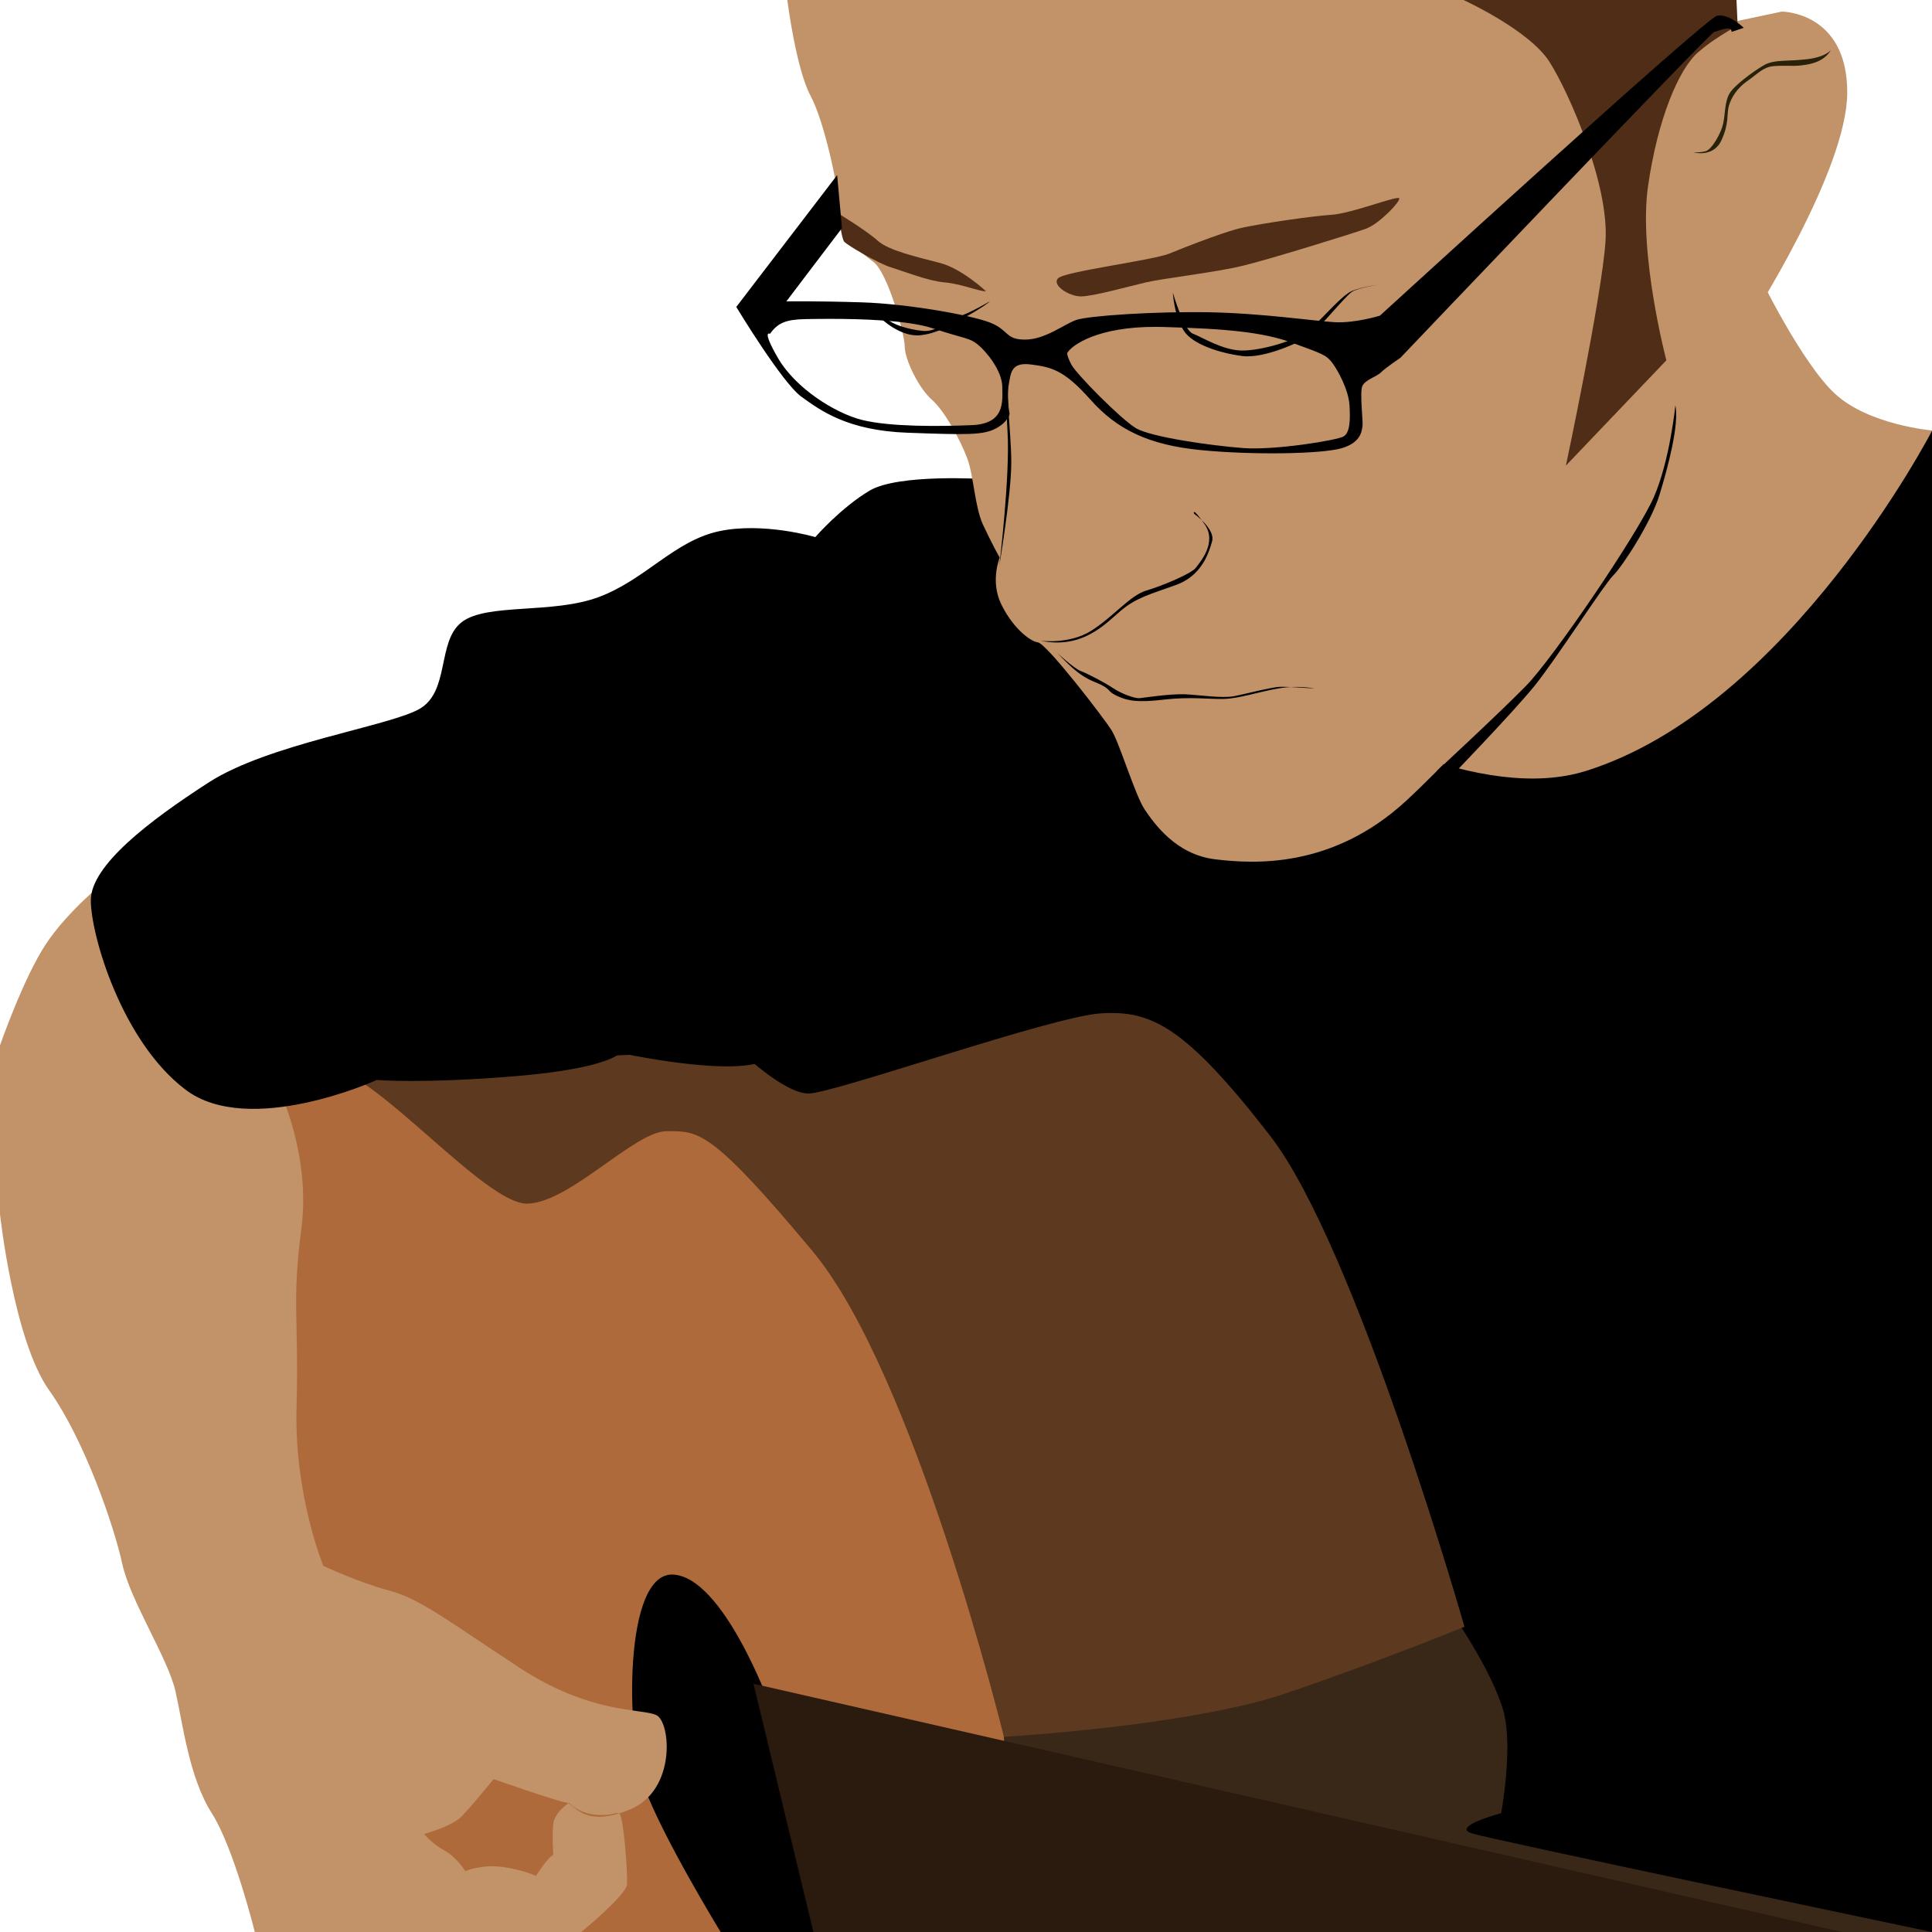 <?xml version="1.0" encoding="UTF-8" standalone="no"?>
<!-- Created with Inkscape (http://www.inkscape.org/) -->

<svg
   xmlns:dc="http://purl.org/dc/elements/1.1/"
   xmlns:cc="http://creativecommons.org/ns#"
   xmlns:rdf="http://www.w3.org/1999/02/22-rdf-syntax-ns#"
   xmlns:svg="http://www.w3.org/2000/svg"
   xmlns="http://www.w3.org/2000/svg"
   xmlns:sodipodi="http://sodipodi.sourceforge.net/DTD/sodipodi-0.dtd"
   xmlns:inkscape="http://www.inkscape.org/namespaces/inkscape"
   width="1000"
   height="1000"
   viewBox="0 0 264.583 264.583"
   id="svg2"
   version="1.1"
   inkscape:version="0.91+devel r13925"
   sodipodi:docname="dale-turner.svg">
  <defs
     id="defs4" />
  <sodipodi:namedview
     id="base"
     pagecolor="#ffffff"
     bordercolor="#666666"
     borderopacity="1.0"
     inkscape:pageopacity="0.0"
     inkscape:pageshadow="2"
     inkscape:zoom="0.70710678"
     inkscape:cx="-61.575534"
     inkscape:cy="386.95149"
     inkscape:document-units="mm"
     inkscape:current-layer="layer9"
     showgrid="false"
     units="px"
     showguides="true"
     inkscape:guide-bbox="true"
     inkscape:window-width="1920"
     inkscape:window-height="1152"
     inkscape:window-x="0"
     inkscape:window-y="0"
     inkscape:window-maximized="1">
    <sodipodi:guide
       position="264.583,0"
       orientation="1,0"
       id="guide4228"
       inkscape:label=""
       inkscape:color="rgb(0,0,255)" />
    <sodipodi:guide
       position="0,0"
       orientation="1,0"
       id="guide4230"
       inkscape:label=""
       inkscape:color="rgb(0,0,255)" />
    <sodipodi:guide
       position="0,264.583"
       orientation="0,1"
       id="guide4232"
       inkscape:label=""
       inkscape:color="rgb(0,0,255)" />
    <sodipodi:guide
       position="0,0"
       orientation="0,1"
       id="guide4234"
       inkscape:label=""
       inkscape:color="rgb(0,0,255)" />
  </sodipodi:namedview>
  <g
     inkscape:groupmode="layer"
     id="layer2"
     inkscape:label="BG"
     style="display:none">
    <rect
       style="opacity:1;fill:#4e8bff;fill-opacity:1;stroke:none;stroke-width:5.212;stroke-miterlimit:4;stroke-dasharray:none;stroke-opacity:1"
       id="rect4223"
       x="-10.961"
       y="-5.67"
       width="0"
       height="0"
       rx="264.583"
       ry="264.583" />
    <rect
       style="opacity:1;fill:#ffffff;fill-opacity:1;stroke:none;stroke-width:5.212;stroke-miterlimit:4;stroke-dasharray:none;stroke-opacity:1"
       id="rect4225"
       width="264.583"
       height="264.583"
       x="0"
       y="-1.0172526e-05" />
  </g>
  <g
     inkscape:groupmode="layer"
     id="layer9"
     inkscape:label="Shirt Back"
     style="display:inline">
    <rect
       style="opacity:1;fill:#000000;fill-opacity:1;stroke:none;stroke-width:5.086;stroke-miterlimit:4;stroke-dasharray:none;stroke-opacity:1"
       id="rect4256"
       width="186.006"
       height="141.439"
       x="78.577"
       y="123.144" />
  </g>
  <g
     inkscape:groupmode="layer"
     id="layer10"
     inkscape:label="Guitar Neck">
    <path
       style="fill:#392717;fill-rule:evenodd;stroke:none;stroke-width:0.265px;stroke-linecap:butt;stroke-linejoin:miter;stroke-opacity:1;fill-opacity:1"
       d="m 136.26,236.934 63.897,-14.023 c 0,0 4.233,6.35 5.689,11.245 1.455,4.895 -0.265,14.155 -0.265,14.155 0,0 -7.011,1.852 -3.969,2.778 3.043,0.926 62.971,13.494 62.971,13.494 l -129.514,0 z"
       id="path4259"
       inkscape:connector-curvature="0" />
  </g>
  <g
     inkscape:groupmode="layer"
     id="layer5"
     inkscape:label="Guitar Sides">
    <path
       style="fill:#5d391f;fill-opacity:1;fill-rule:evenodd;stroke:none;stroke-width:0.265px;stroke-linecap:butt;stroke-linejoin:miter;stroke-opacity:1"
       d="m 46.699,146.182 c 0,0 19.949,22.523 25.903,23.846 5.953,1.323 15.414,-13.289 22.69,-11.967 7.276,1.323 20.728,17.621 29.195,39.714 8.467,22.093 12.965,40.084 12.965,40.084 0,0 25.4,-1.455 38.629,-5.953 13.229,-4.498 24.474,-9.128 24.474,-9.128 0,0 -14.817,-51.991 -26.591,-67.204 -11.774,-15.214 -16.404,-17.198 -23.151,-16.801 -6.747,0.397 -36.645,10.98 -40.084,10.98 -3.44,0 -9.525,-5.953 -9.525,-5.953 z"
       id="path4244"
       inkscape:connector-curvature="0"
       sodipodi:nodetypes="cssscscssscc" />
  </g>
  <g
     inkscape:groupmode="layer"
     id="layer6"
     inkscape:label="Guitar Front"
     style="display:inline">
    <path
       style="fill:#ae6a3a;fill-opacity:1;fill-rule:evenodd;stroke:none;stroke-width:0.265px;stroke-linecap:butt;stroke-linejoin:miter;stroke-opacity:1"
       d="m 137.451,237.728 c 0,0 -12.171,-49.609 -26.194,-66.41 -14.023,-16.801 -15.61,-16.404 -19.976,-16.404 -4.366,0 -13.229,9.79 -19.05,9.922 -5.821,0.132 -20.902,-18.256 -27.12,-18.521 C 38.894,146.05 36.513,153.855 36.513,153.855 l 3.043,110.728 100.542,0 z"
       id="path4247"
       inkscape:connector-curvature="0" />
  </g>
  <g
     inkscape:groupmode="layer"
     id="layer8"
     inkscape:label="Guitar Soundhole">
    <path
       style="fill:#000000;fill-rule:evenodd;stroke:none;stroke-width:0.265px;stroke-linecap:butt;stroke-linejoin:miter;stroke-opacity:1;fill-opacity:1"
       d="m 105.436,233.495 c 0,0 -6.35,-17.462 -13.229,-17.859 -6.879,-0.397 -6.482,22.225 -3.969,29.104 2.514,6.879 10.451,19.844 10.451,19.844 l 13.758,0 z"
       id="path4253"
       inkscape:connector-curvature="0" />
  </g>
  <g
     inkscape:groupmode="layer"
     id="layer7"
     inkscape:label="Guitar Fretboard">
    <path
       style="fill:#2b1a0e;fill-rule:evenodd;stroke:none;stroke-width:0.265px;stroke-linecap:butt;stroke-linejoin:miter;stroke-opacity:1;fill-opacity:1"
       d="m 103.188,230.584 149.093,33.999 -140.891,0 z"
       id="path4250"
       inkscape:connector-curvature="0" />
  </g>
  <g
     inkscape:groupmode="layer"
     id="layer4"
     inkscape:label="Arm">
    <path
       style="fill:#c29268;fill-opacity:1;fill-rule:evenodd;stroke:none;stroke-width:0.265px;stroke-linecap:butt;stroke-linejoin:miter;stroke-opacity:1"
       d="m 14.593,120.525 c 0,0 -5.238,4.116 -8.325,8.793 C 3.181,133.995 0,143.163 0,143.163 l 0,23.105 c 0,0 1.871,17.306 6.735,24.134 4.864,6.829 8.887,18.615 10.009,23.76 1.123,5.145 6.267,12.909 7.296,17.493 1.029,4.584 1.871,11.787 4.958,16.651 3.087,4.864 5.893,16.277 5.893,16.277 l 44.714,0 c 0,0 6.174,-5.051 6.267,-6.548 0.094,-1.497 -0.468,-9.635 -1.123,-9.729 -0.655,-0.094 -1.31,0.468 -3.461,0.187 -2.152,-0.281 -3.368,-1.59 -3.368,-1.59 0,0 -1.964,1.216 -2.152,2.9 -0.187,1.684 0,4.21 0,4.21 0,0 -0.464,0.285 -1.026,0.979 -0.562,0.695 -1.356,1.918 -1.356,1.918 0,0 -1.521,-0.794 -4.498,-1.224 -2.977,-0.43 -5.159,0.562 -5.159,0.562 0,0 -1.224,-1.951 -2.844,-2.811 -1.621,-0.86 -2.811,-2.282 -2.811,-2.282 0,0 3.77,-0.992 5.159,-2.414 1.389,-1.422 4.366,-5.093 4.366,-5.093 0,0 8.731,3.043 9.922,3.208 1.191,0.165 2.348,3.572 8.731,0.959 6.383,-2.613 5.622,-11.972 3.638,-12.932 -1.984,-0.959 -8.93,-0.033 -18.885,-6.582 -9.955,-6.548 -13.593,-9.393 -17.727,-10.484 -4.134,-1.091 -8.996,-3.373 -8.996,-3.373 0,0 -4.002,-9.624 -3.671,-21.762 0.331,-12.138 -0.661,-14.387 0.661,-24.408 1.323,-10.021 -3.01,-18.951 -3.01,-18.951 z"
       id="path4241"
       inkscape:connector-curvature="0"
       sodipodi:nodetypes="csccssssccscscscscscscscssssscsscc" />
  </g>
  <g
     inkscape:groupmode="layer"
     id="layer11"
     inkscape:label="Neck"
     style="display:inline">
    <path
       style="fill:#c29268;fill-opacity:1;fill-rule:evenodd;stroke:none;stroke-width:0.265px;stroke-linecap:butt;stroke-linejoin:miter;stroke-opacity:1"
       d="m 264.583,58.953 c 0,0 -8.599,-0.744 -13.229,-4.978 -4.63,-4.233 -10.451,-16.272 -10.451,-16.272 l -11.113,9.525 c 0,0 0.397,14.817 -2.778,22.622 -3.175,7.805 -33.47,38.629 -33.47,38.629 l 20.637,2.249 34.396,-16.404 16.054,-31.615 z"
       id="path4262"
       inkscape:connector-curvature="0"
       sodipodi:nodetypes="csccsccccc" />
  </g>
  <g
     inkscape:groupmode="layer"
     id="layer3"
     inkscape:label="Shirt Front"
     style="display:inline">
    <path
       style="fill:#000000;fill-opacity:1;fill-rule:evenodd;stroke:none;stroke-width:0.265px;stroke-linecap:butt;stroke-linejoin:miter;stroke-opacity:1"
       d="m 264.583,59.002 c 0,0 -19.579,37.835 -47.36,46.567 C 189.442,114.3 134.938,65.617 134.938,65.617 c 0,0 -11.906,-0.794 -15.875,1.587 -3.969,2.381 -7.408,6.35 -7.408,6.35 0,0 -7.144,-2.117 -13.229,-0.794 -6.085,1.323 -10.054,6.615 -16.404,8.996 -6.35,2.381 -15.346,0.794 -18.785,3.44 -3.44,2.646 -1.587,9.525 -5.821,11.906 -4.233,2.381 -20.637,4.762 -28.84,10.054 -8.202,5.292 -16.14,11.377 -16.14,16.14 0,4.763 4.233,19.315 12.965,25.929 8.731,6.615 26.194,-1.323 26.194,-1.323 0,0 6.35,0.529 19.05,-0.529 12.7,-1.058 14.287,-3.175 14.287,-3.175 0,0 12.171,2.646 17.992,1.587 5.821,-1.058 58.649,-14.035 58.649,-14.035 l 103.012,132.833 z"
       id="path4238"
       inkscape:connector-curvature="0"
       sodipodi:nodetypes="cscscssssssscscsccc" />
  </g>
  <g
     inkscape:groupmode="layer"
     id="layer12"
     inkscape:label="Face"
     style="display:inline">
    <path
       style="fill:#c29268;fill-opacity:1;fill-rule:evenodd;stroke:none;stroke-width:0.265px;stroke-linecap:butt;stroke-linejoin:miter;stroke-opacity:1"
       d="m 107.818,0 c 0,0 1.191,9.393 3.175,13.097 1.984,3.704 3.903,12.965 4.035,16.14 0.132,3.175 2.58,5.159 4.564,6.615 1.984,1.455 4.308,9.885 4.308,11.616 0,1.731 1.918,5.706 3.695,7.25 1.777,1.543 3.976,5.659 4.864,8.045 0.889,2.385 1.029,6.642 2.152,9.074 1.123,2.432 2.292,4.537 2.292,4.537 0,0 -1.31,3.181 0.187,6.314 1.497,3.134 3.835,5.098 5.051,5.285 1.216,0.187 9.027,10.337 10.103,12.067 1.076,1.731 3.227,8.933 4.537,10.851 1.31,1.918 4.256,6.127 9.588,6.782 5.332,0.655 16.09,1.31 26.192,-7.998 10.103,-9.308 33.068,-35.266 34.705,-38.821 0.578,-1.255 2.573,-10.425 4.458,-21.842 0.551,-3.338 4.681,0.057 6.631,-2.912 C 240.261,43.198 252.948,23.218 252.975,12.7 253.003,1.592 244.02,1.587 244.02,1.587 l -6.418,1.354 0.131,-2.991 z"
       id="path4265"
       inkscape:connector-curvature="0"
       sodipodi:nodetypes="cssssssscsssssssssscccc" />
  </g>
  <g
     inkscape:groupmode="layer"
     id="layer21"
     inkscape:label="Ear">
    <path
       style="fill:#28220b;fill-rule:evenodd;stroke:none;stroke-width:0.265px;stroke-linecap:butt;stroke-linejoin:miter;stroke-opacity:1;fill-opacity:1"
       d="m 250.759,6.813 c 0,0 -0.595,0.959 -3.241,1.29 -2.646,0.331 -4.531,0 -5.953,0.827 -1.422,0.827 -4.068,2.745 -4.729,3.903 -0.661,1.158 -0.562,2.811 -0.86,4.134 -0.298,1.323 -1.554,3.506 -2.381,3.737 -0.827,0.232 -1.72,0.165 -1.72,0.165 0,0 2.712,0.761 3.836,-1.587 1.124,-2.348 0.728,-3.638 1.058,-4.796 0.331,-1.158 1.158,-2.447 2.547,-3.407 1.389,-0.959 2.117,-1.885 3.539,-2.017 1.422,-0.132 2.613,0.033 3.77,-0.099 1.158,-0.132 3.175,-0.43 4.134,-2.15 z"
       id="path4311"
       inkscape:connector-curvature="0" />
  </g>
  <g
     inkscape:groupmode="layer"
     id="layer19"
     inkscape:label="Jaw">
    <path
       style="fill:#000000;fill-rule:evenodd;stroke:none;stroke-width:0.265px;stroke-linecap:butt;stroke-linejoin:miter;stroke-opacity:1;fill-opacity:1"
       d="m 229.441,55.488 c 0,0 -0.748,7.554 -2.947,12.582 -2.198,5.028 -13.774,22.053 -17.54,25.888 -3.765,3.835 -12.184,11.623 -12.184,11.623 l 2.035,0.678 c 0,0 8.442,-8.746 11.342,-12.324 2.9,-3.578 9.518,-13.891 10.781,-15.131 1.263,-1.239 5.168,-7.226 6.338,-11.038 1.169,-3.812 2.713,-9.612 2.175,-12.278 z"
       id="path4303"
       inkscape:connector-curvature="0" />
  </g>
  <g
     inkscape:groupmode="layer"
     id="layer15"
     inkscape:label="Hair">
    <path
       style="fill:#502d16;fill-opacity:1;fill-rule:evenodd;stroke:none;stroke-width:0.265px;stroke-linecap:butt;stroke-linejoin:miter;stroke-opacity:1"
       d="m 214.445,63.765 13.758,-14.42 c 0,0 -3.836,-14.552 -2.514,-23.812 1.323,-9.26 4.227,-16.112 6.879,-18.389 3.106,-2.667 5.414,-3.31 5.38,-4.055 -0.149,-3.275 -0.149,-3.275 -0.149,-3.275 L 200.422,0 c 0,0 8.996,4.101 11.774,8.467 2.778,4.366 8.202,16.933 7.673,24.606 -0.529,7.673 -5.424,30.692 -5.424,30.692 z"
       id="path4285"
       inkscape:connector-curvature="0"
       sodipodi:nodetypes="ccsssccssc" />
  </g>
  <g
     inkscape:groupmode="layer"
     id="layer16"
     inkscape:label="Brows">
    <path
       style="fill:#502d16;fill-rule:evenodd;stroke:none;stroke-width:0.265px;stroke-linecap:butt;stroke-linejoin:miter;stroke-opacity:1;fill-opacity:1"
       d="m 160.101,34.745 c 0,0 7.25,-2.993 10.196,-3.601 2.947,-0.608 9.261,-1.543 12.067,-1.731 2.806,-0.187 9.121,-2.713 9.261,-2.245 0.14,0.468 -2.76,3.508 -4.584,4.163 -1.824,0.655 -12.956,4.116 -16.791,5.051 -3.835,0.935 -10.945,1.731 -13.33,2.292 -2.385,0.561 -7.25,1.918 -8.887,1.918 -1.637,0 -4.022,-1.543 -3.134,-2.479 0.889,-0.935 12.769,-2.432 15.201,-3.368 z"
       id="path4290"
       inkscape:connector-curvature="0" />
    <path
       style="fill:#502d16;fill-rule:evenodd;stroke:none;stroke-width:0.265px;stroke-linecap:butt;stroke-linejoin:miter;stroke-opacity:1;fill-opacity:1"
       d="m 135.031,39.89 c 0,0 -3.274,-3.087 -6.314,-3.882 -3.04,-0.795 -7.016,-1.684 -8.513,-3.04 -1.497,-1.356 -5.332,-3.695 -5.332,-3.695 0,0 0.327,3.368 0.748,3.835 0.421,0.468 4.584,2.947 6.408,3.508 1.824,0.561 5.098,1.871 7.343,2.058 2.245,0.187 4.771,1.263 5.659,1.216 z"
       id="path4292"
       inkscape:connector-curvature="0" />
  </g>
  <g
     inkscape:groupmode="layer"
     id="layer17"
     inkscape:label="Nose">
    <path
       style="fill:#000000;fill-rule:evenodd;stroke:none;stroke-width:0.265px;stroke-linecap:butt;stroke-linejoin:miter;stroke-opacity:1;fill-opacity:1"
       d="m 138.399,50.788 c 0,0 -0.795,2.339 -0.421,8.325 0.374,5.987 -1.123,18.335 -1.123,18.335 0,0 1.637,-9.682 1.637,-14.125 0,-4.443 -0.982,-10.15 -0.093,-12.535 z"
       id="path4295"
       inkscape:connector-curvature="0" />
    <path
       style="fill:#000000;fill-rule:evenodd;stroke:none;stroke-width:0.265px;stroke-linecap:butt;stroke-linejoin:miter;stroke-opacity:1;fill-opacity:1"
       d="m 142.468,87.738 c 0,0 3.929,0.561 6.969,-1.356 3.04,-1.918 5.332,-4.864 7.577,-5.519 2.245,-0.655 6.174,-2.339 6.735,-3.087 0.561,-0.748 2.993,-3.461 1.216,-5.987 -1.777,-2.526 -1.45,-1.45 -1.45,-1.45 0,0 2.947,2.105 2.479,3.789 -0.468,1.684 -1.45,4.724 -4.958,5.987 -3.508,1.263 -5.426,1.731 -7.53,3.508 -2.105,1.777 -5.238,5.332 -11.038,4.116 z"
       id="path4297"
       inkscape:connector-curvature="0" />
  </g>
  <g
     inkscape:groupmode="layer"
     id="layer18"
     inkscape:label="Lips">
    <path
       style="fill:#000000;fill-rule:evenodd;stroke:none;stroke-width:0.265px;stroke-linecap:butt;stroke-linejoin:miter;stroke-opacity:1;fill-opacity:1"
       d="m 144.76,89.396 c 0,0 2.315,2.15 3.274,2.514 0.959,0.364 3.241,1.554 4.432,2.348 1.191,0.794 3.01,1.422 3.605,1.356 0.595,-0.066 4.266,-0.628 6.284,-0.529 2.017,0.099 4.961,0.562 6.582,0.265 1.621,-0.298 5.126,-1.257 6.416,-1.29 1.29,-0.033 4.663,0.232 4.663,0.232 0,0 -2.282,-0.496 -5.027,0 -2.745,0.496 -5.292,1.356 -7.309,1.422 -2.017,0.066 -4.63,-0.331 -8.301,0.099 -3.671,0.43 -4.961,0.165 -6.449,-0.529 -1.488,-0.695 -0.595,-0.926 -3.01,-1.885 -2.414,-0.959 -3.903,-2.778 -5.159,-4.002 z"
       id="path4300"
       inkscape:connector-curvature="0" />
  </g>
  <g
     inkscape:groupmode="layer"
     id="layer20"
     inkscape:label="Eyes">
    <path
       style="fill:#000000;fill-rule:evenodd;stroke:none;stroke-width:0.265px;stroke-linecap:butt;stroke-linejoin:miter;stroke-opacity:1;fill-opacity:1"
       d="m 160.616,40.077 c 0,0 1.497,5.145 2.736,5.613 1.239,0.468 4.116,2.292 6.712,2.315 2.596,0.023 7.507,-1.31 9.425,-2.993 1.918,-1.684 4.303,-4.63 5.73,-5.192 1.427,-0.561 3.485,-0.819 3.485,-0.819 0,0 -2.666,0.398 -3.555,0.959 -0.889,0.561 -4.864,5.449 -5.847,6.08 -0.982,0.631 -6.08,3.134 -9.214,2.713 -3.134,-0.421 -6.688,-1.59 -7.904,-3.368 -1.216,-1.777 -1.497,-4.42 -1.567,-5.309 z"
       id="path4306"
       inkscape:connector-curvature="0" />
    <path
       style="fill:#000000;fill-rule:evenodd;stroke:none;stroke-width:0.265px;stroke-linecap:butt;stroke-linejoin:miter;stroke-opacity:1;fill-opacity:1"
       d="m 135.599,41.242 c 0,0 -2.844,1.687 -4.432,2.15 -1.587,0.463 -2.745,2.117 -4.829,1.918 -2.084,-0.198 -4.2,-0.959 -4.696,-1.521 -0.496,-0.562 -1.091,-0.265 -1.091,-0.265 0,0 2.712,2.712 5.556,2.381 2.844,-0.331 4.729,-1.951 5.49,-2.216 0.761,-0.265 3.506,-1.951 4.002,-2.447 z"
       id="path4308"
       inkscape:connector-curvature="0" />
  </g>
  <g
     inkscape:groupmode="layer"
     id="layer13"
     inkscape:label="Glasses"
     style="display:inline">
    <path
       style="fill:#000000;fill-opacity:1;fill-rule:evenodd;stroke:none;stroke-width:1px;stroke-linecap:butt;stroke-linejoin:miter;stroke-opacity:1"
       d="m 888.539,7.988 c -0.392,0.014 -0.781,0.059 -1.164,0.137 -6.125,1.25 -174.25,155 -174.25,155 0,0 -12.875,4 -23.5,3.375 -10.625,-0.625 -37.375,-4.625 -64.875,-5.125 -27.5,-0.5 -62.25,1.75 -68.625,4 -6.375,2.25 -16,10.125 -26.375,10.125 -10.375,0 -8.25,-4.875 -18,-8.75 -9.75,-3.875 -42.625,-9.75 -66.375,-10.5 -23.75,-0.75 -39,-0.5 -39,-0.5 l 28.75,-37.875 -2.5,-27.375 -52.125,68.125 c 0,0 23.625,39.125 33.625,46.375 10,7.25 24,17.5 54.75,18.625 30.75,1.125 39.125,1.25 45.625,-2.125 6.5,-3.375 7.25,-7.625 7.25,-7.625 0,0 -1.625,-8.25 -0.5,-14.75 1.125,-6.5 1.25,-12.125 11.625,-10.75 10.375,1.375 16.875,2.625 30.625,18.125 13.75,15.5 30.125,23.5 57.25,26.125 27.125,2.625 62.375,2 72.625,-1 10.25,-3 10.375,-9.25 10.75,-11.5 0.375,-2.25 -1.5,-17.125 -0.125,-20.5 1.375,-3.375 7.375,-4.875 9.75,-7.25 2.375,-2.375 10,-7.5 10,-7.5 0,0 159.75,-167.75 162.125,-168.375 2.375,-0.625 4,-1.5 6.625,-1.75 2.625,-0.25 2.361,1.732 2.361,1.732 L 901.125,14.375 c 0,0 -6.701,-6.593 -12.586,-6.387 z M 428.723,164.783 c 15.893,-0.008 40.487,0.654 53.348,4.896 17.147,5.657 18.739,4.773 23.158,8.309 4.419,3.536 12.55,13.436 12.727,21.744 0.177,8.309 1.238,19.267 -15.732,19.975 -16.971,0.707 -42.249,0.885 -56.568,-2.65 -14.319,-3.536 -34.649,-16.618 -43.488,-31.82 -8.839,-15.203 -4.242,-12.729 -4.242,-12.729 4.066,-5.657 8.133,-7.425 18.562,-7.602 2.607,-0.044 6.939,-0.12 12.236,-0.123 z m 169.113,4.139 c 0.991,0.006 2,0.023 3.027,0.051 32.88,0.884 51.974,2.652 67.354,8.309 15.38,5.657 17.147,6.187 20.152,10.076 3.005,3.889 8.485,13.965 9.016,21.92 0.53,7.955 0.176,14.319 -3.006,16.264 -3.182,1.945 -35.532,7.247 -51.973,6.01 -16.44,-1.237 -47.552,-5.656 -55.33,-10.252 -7.778,-4.596 -30.937,-28.108 -33.412,-32.881 -2.475,-4.773 -2.121,-6.01 -2.121,-6.01 2.226,-3.939 15.568,-13.685 46.293,-13.486 z"
       transform="scale(0.265)"
       id="path4268"
       inkscape:connector-curvature="0"
       sodipodi:nodetypes="sscssssssccccssscsssssccscssccsssscssscssssssssssscs" />
  </g>
  <g
     inkscape:groupmode="layer"
     id="layer14"
     inkscape:label="Lenses" />
</svg>
